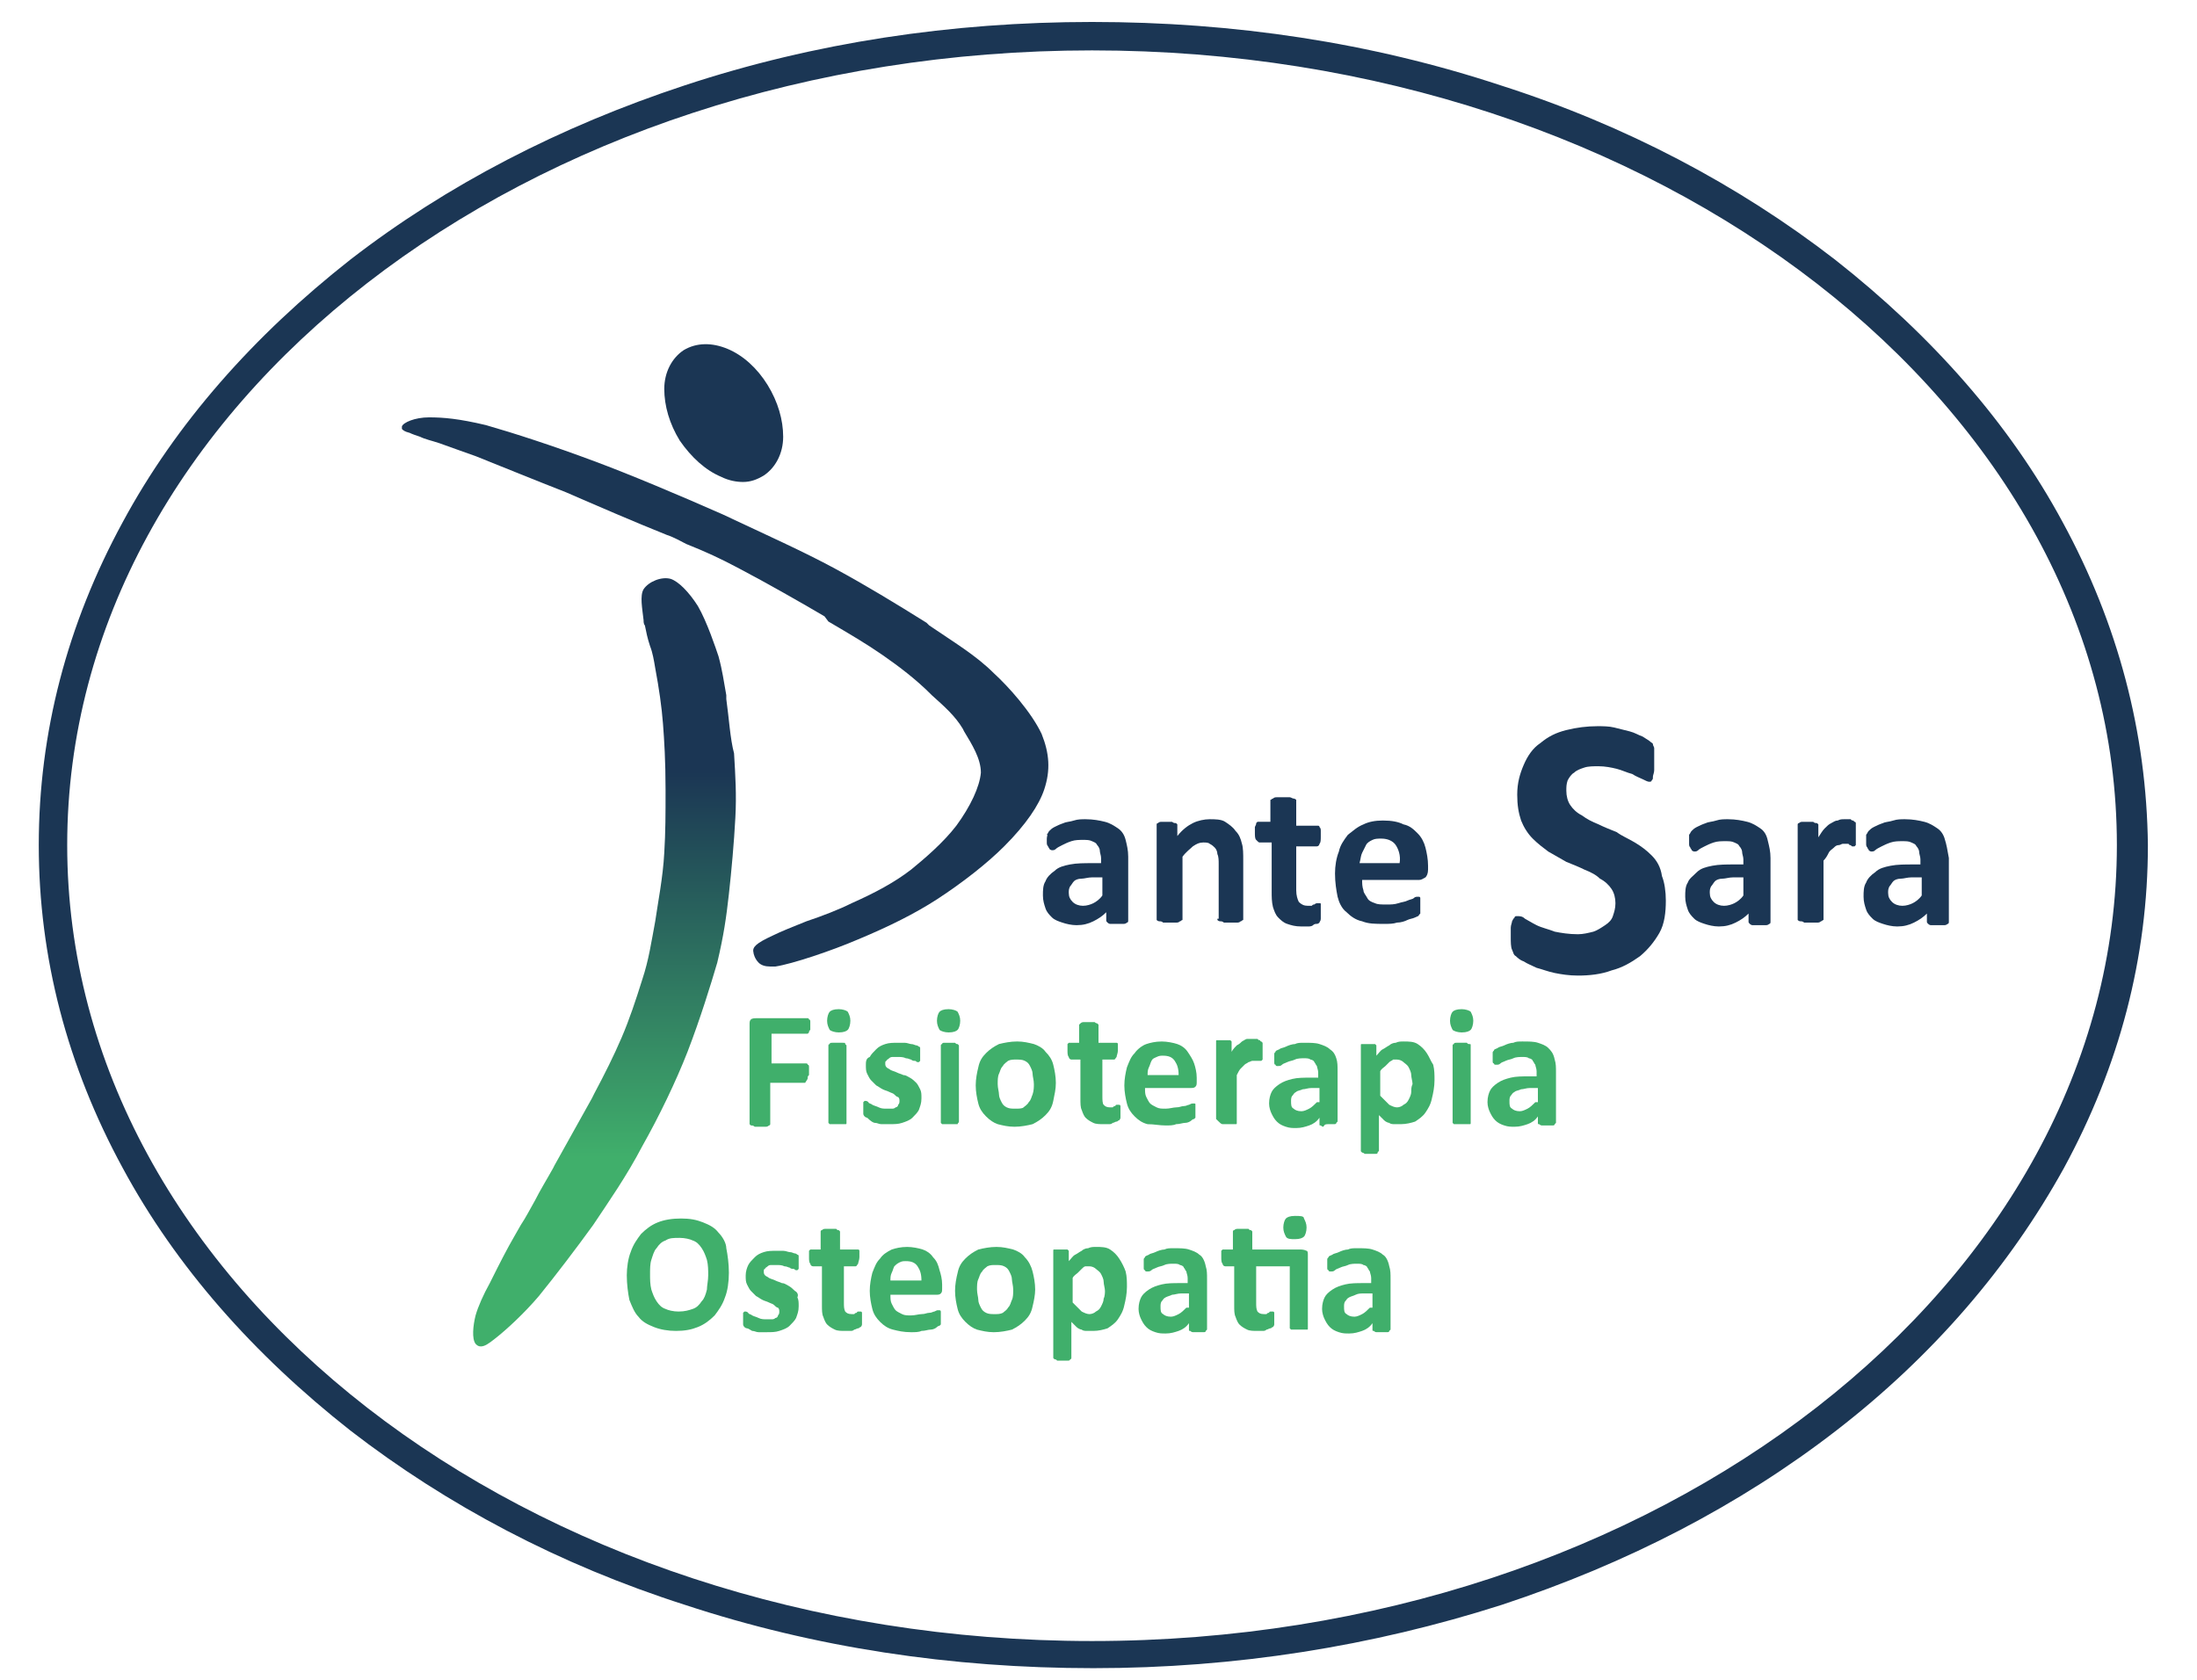 <?xml version="1.0" encoding="utf-8"?>
<!-- Generator: Adobe Illustrator 21.1.0, SVG Export Plug-In . SVG Version: 6.00 Build 0)  -->
<svg version="1.1" id="Livello_1" xmlns="http://www.w3.org/2000/svg" xmlns:xlink="http://www.w3.org/1999/xlink" x="0px" y="0px"
	 viewBox="0 0 170 130" style="enable-background:new 0 0 170 130;" xml:space="preserve">
<style type="text/css">
	.st0{fill:#FFFFFF;}
	.st1{fill:#1B3654;}
	.st2{fill:url(#SVGID_1_);}
	.st3{fill:#40AF6B;}
</style>
<line class="st0" x1="-72" y1="175" x2="-72" y2="-45"/>
<g>
	<path class="st1" d="M159.6,40.4c-4.1-7.6-10.1-14.4-17.6-20.3c-7.5-5.8-16.2-10.4-25.9-13.5c-10-3.3-20.6-4.9-31.6-4.9
		C73.6,1.7,63,3.3,53,6.6c-9.7,3.2-18.4,7.7-25.9,13.5C19.6,26,13.6,32.8,9.5,40.4C5.2,48.3,3,56.7,3,65.4c0,8.7,2.2,17.1,6.5,25
		c4.1,7.6,10.1,14.4,17.6,20.3c7.5,5.8,16.2,10.4,25.9,13.5c10,3.3,20.6,4.9,31.6,4.9s21.6-1.7,31.6-4.9c9.7-3.2,18.4-7.7,25.9-13.5
		c7.5-5.8,13.4-12.7,17.6-20.3c4.3-7.9,6.5-16.3,6.5-25C166.1,56.7,163.9,48.3,159.6,40.4z M84.5,127C40.7,127,5.2,99.4,5.2,65.4
		S40.7,3.9,84.5,3.9s79.3,27.6,79.3,61.5S128.3,127,84.5,127z"/>
	<linearGradient id="SVGID_1_" gradientUnits="userSpaceOnUse" x1="46.596" y1="104.506" x2="46.596" y2="44.822">
		<stop  offset="0.25" style="stop-color:#40AF6B"/>
		<stop  offset="0.75" style="stop-color:#1B3654"/>
	</linearGradient>
	<path class="st2" d="M56.2,54.1l0-0.3c-0.2-1.1-0.3-1.9-0.6-3c-0.2-0.6-0.9-2.7-1.6-3.9c-0.7-1.1-1.5-1.9-2.1-2.1
		c-0.7-0.2-1.7,0.2-2.1,0.8c-0.3,0.5-0.1,1.5,0,2.4c0,0.1,0,0.3,0.1,0.4c0.1,0.5,0.2,1,0.4,1.6c0.2,0.5,0.3,1.1,0.4,1.7
		c0.3,1.6,0.5,3,0.6,4.3c0.1,1.3,0.2,2.9,0.2,5.1l0,0.2c0,1.6,0,3.1-0.1,4.7c-0.1,1.9-0.5,3.9-0.7,5.3c-0.3,1.6-0.5,3-1,4.5
		c-0.5,1.6-1,3.1-1.6,4.5c-0.6,1.4-1.3,2.8-2.1,4.3l-0.2,0.4c-0.9,1.6-2,3.6-2.9,5.2l-0.1,0.2c-0.5,0.9-1,1.7-1.4,2.5
		c-0.4,0.7-0.7,1.3-1.1,1.9l-0.4,0.7c-0.7,1.2-1.3,2.4-1.8,3.4l-0.2,0.4c-0.5,0.9-0.9,1.8-1.1,2.5c-0.2,0.8-0.3,1.8,0,2.2
		c0.1,0.1,0.2,0.2,0.4,0.2c0.3,0,0.6-0.2,1.1-0.6c0.9-0.7,2.3-2,3.4-3.3c1.3-1.6,2.9-3.7,4.2-5.5c1.2-1.8,2.6-3.8,3.8-6.1
		c1.3-2.3,2.6-5,3.5-7.3c1-2.6,1.8-5.2,2.3-6.9c0.5-2.1,0.7-3.5,0.9-5.3c0.2-1.8,0.4-4,0.5-5.9c0.1-1.8,0-3.3-0.1-5
		C56.5,57.2,56.4,55.5,56.2,54.1z"/>
	<path class="st1" d="M64.1,48.1c1.7,1,2.9,1.7,4.2,2.6c1.3,0.9,2.6,1.9,3.7,3l0.1,0.1c1,0.9,1.8,1.6,2.4,2.6l0.1,0.2
		c0.6,1,1.3,2.1,1.3,3.2c-0.1,1.1-0.8,2.6-1.9,4.1c-1,1.3-2.4,2.5-3.5,3.4c-1.3,1-2.8,1.8-4.6,2.6c-1,0.5-2.3,1-3.5,1.4
		c-1,0.4-2,0.8-2.6,1.1h0c-1.3,0.6-1.6,0.9-1.5,1.3c0,0.1,0.1,0.5,0.4,0.8c0.2,0.2,0.5,0.3,0.9,0.3c0.1,0,0.3,0,0.4,0
		c1.3-0.2,4.3-1.2,6.4-2.1c2.4-1,4.4-2,6.1-3.1c2-1.3,3.9-2.8,5.2-4.1c1.7-1.7,2.7-3.2,3.1-4.4c0.5-1.5,0.4-2.8-0.2-4.3
		c-0.8-1.7-2.6-3.7-3.7-4.7c-1.4-1.4-3.1-2.4-5-3.7l-0.2-0.2c-2.4-1.5-4.7-2.9-7.1-4.2c-2.4-1.3-5.3-2.6-8.7-4.2
		c-3.4-1.5-7.2-3.1-9.9-4.1c-3.2-1.2-6.3-2.2-8.4-2.8c-2.1-0.5-3.3-0.6-4.4-0.6c-1.1,0-2,0.4-2.1,0.7c0,0.1,0,0.1,0,0.2
		c0.1,0.1,0.2,0.2,0.6,0.3c0.2,0.1,0.5,0.2,0.8,0.3c0.4,0.2,0.9,0.3,1.5,0.5c0.8,0.3,1.7,0.6,2.8,1c2,0.8,4.7,1.9,7,2.8
		c2.3,1,5.3,2.3,7.8,3.3c0.6,0.2,1.1,0.5,1.5,0.7c1.5,0.6,2.6,1.1,4.1,1.9c2.1,1.1,4.9,2.7,6.6,3.7L64.1,48.1z"/>
	<path class="st1" d="M55.8,36.9c0.6,0.3,1.2,0.4,1.7,0.4c0.6,0,1.1-0.2,1.6-0.5c0.9-0.6,1.5-1.7,1.5-3c0-1.3-0.4-2.7-1.2-4
		c-0.8-1.3-1.9-2.3-3.1-2.8c-1.2-0.5-2.4-0.5-3.4,0.1c-0.9,0.6-1.5,1.7-1.5,3c0,1.3,0.4,2.7,1.2,4C53.5,35.4,54.6,36.4,55.8,36.9z"
		/>
	<g>
		<path class="st3" d="M62.5,83.4c0-0.1,0-0.1,0.1-0.2c0-0.1,0-0.2,0-0.3c0-0.1,0-0.2,0-0.3c0-0.1,0-0.2-0.1-0.2
			c0-0.1-0.1-0.1-0.1-0.1c0,0-0.1,0-0.1,0h-2.6V80h2.7c0,0,0.1,0,0.1,0c0,0,0.1-0.1,0.1-0.1c0-0.1,0-0.1,0.1-0.2c0-0.1,0-0.2,0-0.3
			c0-0.1,0-0.2,0-0.3c0-0.1,0-0.2-0.1-0.2c0-0.1-0.1-0.1-0.1-0.1c0,0-0.1,0-0.1,0h-3.9c-0.1,0-0.3,0-0.4,0.1
			c-0.1,0.1-0.1,0.2-0.1,0.4v7.6c0,0,0,0.1,0,0.1c0,0,0.1,0.1,0.1,0.1c0.1,0,0.2,0,0.3,0.1c0.1,0,0.2,0,0.4,0c0.2,0,0.3,0,0.4,0
			c0.1,0,0.2,0,0.3-0.1c0.1,0,0.1-0.1,0.1-0.1c0,0,0-0.1,0-0.1v-3.1h2.6c0,0,0.1,0,0.1,0C62.5,83.5,62.5,83.5,62.5,83.4z"/>
		<path class="st3" d="M65.2,80.7c-0.1,0-0.2,0-0.4,0c-0.2,0-0.3,0-0.4,0c-0.1,0-0.2,0-0.2,0.1c-0.1,0-0.1,0.1-0.1,0.1
			c0,0,0,0.1,0,0.1v5.8c0,0,0,0.1,0,0.1s0.1,0.1,0.1,0.1c0.1,0,0.1,0,0.2,0c0.1,0,0.2,0,0.4,0c0.2,0,0.3,0,0.4,0c0.1,0,0.2,0,0.2,0
			c0.1,0,0.1,0,0.1-0.1c0,0,0-0.1,0-0.1V81c0,0,0-0.1,0-0.1c0,0-0.1-0.1-0.1-0.1C65.4,80.7,65.4,80.7,65.2,80.7z"/>
		<path class="st3" d="M67.7,86.9c0.2,0,0.3,0.1,0.5,0.1c0.2,0,0.4,0,0.6,0c0.4,0,0.7,0,1-0.1c0.3-0.1,0.6-0.2,0.8-0.4
			c0.2-0.2,0.4-0.4,0.5-0.6c0.1-0.3,0.2-0.5,0.2-0.9c0-0.3,0-0.5-0.1-0.7c-0.1-0.2-0.2-0.4-0.3-0.5c-0.1-0.1-0.3-0.3-0.5-0.4
			c-0.2-0.1-0.3-0.2-0.5-0.2c-0.2-0.1-0.3-0.1-0.5-0.2c-0.2-0.1-0.3-0.1-0.5-0.2c-0.1-0.1-0.2-0.1-0.3-0.2c-0.1-0.1-0.1-0.2-0.1-0.3
			c0-0.1,0-0.2,0.1-0.2c0-0.1,0.1-0.1,0.2-0.2c0.1-0.1,0.2-0.1,0.3-0.1c0.1,0,0.2,0,0.4,0c0.2,0,0.4,0,0.6,0.1
			c0.2,0,0.3,0.1,0.4,0.1c0.1,0.1,0.2,0.1,0.3,0.1c0.1,0,0.1,0.1,0.2,0.1c0,0,0.1,0,0.1,0c0,0,0,0,0.1-0.1c0,0,0-0.1,0-0.2
			c0-0.1,0-0.2,0-0.3c0-0.1,0-0.2,0-0.2c0-0.1,0-0.1,0-0.2c0,0,0-0.1,0-0.1c0,0,0-0.1-0.1-0.1c0,0-0.1-0.1-0.2-0.1
			c-0.1,0-0.2-0.1-0.4-0.1c-0.1,0-0.3-0.1-0.5-0.1c-0.2,0-0.3,0-0.5,0c-0.4,0-0.7,0-1,0.1c-0.3,0.1-0.5,0.2-0.7,0.4
			c-0.2,0.2-0.4,0.4-0.5,0.6C67,81.9,67,82.2,67,82.4c0,0.3,0,0.5,0.1,0.7c0.1,0.2,0.2,0.4,0.3,0.5c0.1,0.1,0.3,0.3,0.4,0.4
			c0.2,0.1,0.3,0.2,0.5,0.3c0.2,0.1,0.3,0.1,0.5,0.2c0.2,0.1,0.3,0.1,0.4,0.2c0.1,0.1,0.2,0.2,0.3,0.2c0.1,0.1,0.1,0.2,0.1,0.3
			c0,0.1,0,0.2-0.1,0.3c0,0.1-0.1,0.2-0.2,0.2c-0.1,0.1-0.2,0.1-0.3,0.1c-0.1,0-0.2,0-0.4,0c-0.2,0-0.4,0-0.6-0.1
			c-0.2-0.1-0.3-0.1-0.5-0.2c-0.1-0.1-0.3-0.1-0.3-0.2c-0.1-0.1-0.2-0.1-0.2-0.1c0,0-0.1,0-0.1,0c0,0,0,0-0.1,0.1c0,0,0,0.1,0,0.2
			c0,0.1,0,0.2,0,0.3c0,0.2,0,0.3,0,0.4c0,0.1,0.1,0.2,0.1,0.2c0,0,0.1,0.1,0.2,0.1C67.4,86.8,67.6,86.9,67.7,86.9z"/>
		<path class="st3" d="M74.2,86.8c0,0,0-0.1,0-0.1V81c0,0,0-0.1,0-0.1c0,0-0.1-0.1-0.1-0.1c-0.1,0-0.1,0-0.2-0.1c-0.1,0-0.2,0-0.4,0
			c-0.2,0-0.3,0-0.4,0c-0.1,0-0.2,0-0.2,0.1c-0.1,0-0.1,0.1-0.1,0.1c0,0,0,0.1,0,0.1v5.8c0,0,0,0.1,0,0.1s0.1,0.1,0.1,0.1
			c0.1,0,0.1,0,0.2,0c0.1,0,0.2,0,0.4,0c0.2,0,0.3,0,0.4,0c0.1,0,0.2,0,0.2,0C74.1,86.9,74.2,86.9,74.2,86.8z"/>
		<path class="st3" d="M81.7,83.8c0-0.5-0.1-1-0.2-1.4c-0.1-0.4-0.3-0.7-0.6-1c-0.2-0.3-0.6-0.5-0.9-0.6c-0.4-0.1-0.8-0.2-1.3-0.2
			c-0.5,0-1,0.1-1.4,0.2c-0.4,0.2-0.7,0.4-1,0.7c-0.3,0.3-0.5,0.6-0.6,1.1c-0.1,0.4-0.2,0.9-0.2,1.4c0,0.5,0.1,1,0.2,1.4
			c0.1,0.4,0.3,0.7,0.6,1c0.3,0.3,0.6,0.5,0.9,0.6c0.4,0.1,0.8,0.2,1.3,0.2c0.5,0,1-0.1,1.4-0.2c0.4-0.2,0.7-0.4,1-0.7
			c0.3-0.3,0.5-0.6,0.6-1.1S81.7,84.3,81.7,83.8z M79.9,84.7c-0.1,0.2-0.1,0.4-0.3,0.6c-0.1,0.2-0.3,0.3-0.4,0.4s-0.4,0.1-0.6,0.1
			c-0.3,0-0.5,0-0.7-0.1c-0.2-0.1-0.3-0.2-0.4-0.4c-0.1-0.2-0.2-0.4-0.2-0.6c0-0.2-0.1-0.5-0.1-0.8c0-0.3,0-0.6,0.1-0.8
			c0.1-0.2,0.1-0.4,0.3-0.6c0.1-0.2,0.3-0.3,0.4-0.4c0.2-0.1,0.4-0.1,0.6-0.1c0.3,0,0.5,0,0.7,0.1c0.2,0.1,0.3,0.2,0.4,0.4
			c0.1,0.2,0.2,0.4,0.2,0.6c0,0.2,0.1,0.5,0.1,0.8C80,84.1,80,84.4,79.9,84.7z"/>
		<path class="st3" d="M86.2,82c0.1,0,0.1-0.1,0.2-0.2c0-0.1,0.1-0.3,0.1-0.5c0-0.1,0-0.2,0-0.3c0-0.1,0-0.2,0-0.2
			c0,0,0-0.1-0.1-0.1c0,0-0.1,0-0.1,0h-1.3v-1.3c0,0,0-0.1,0-0.1c0,0-0.1-0.1-0.1-0.1s-0.1,0-0.2-0.1c-0.1,0-0.2,0-0.4,0
			c-0.2,0-0.3,0-0.4,0c-0.1,0-0.2,0-0.3,0.1s-0.1,0.1-0.1,0.1c0,0,0,0.1,0,0.1v1.3h-0.7c0,0-0.1,0-0.1,0c0,0-0.1,0.1-0.1,0.1
			c0,0,0,0.1,0,0.2c0,0.1,0,0.2,0,0.3c0,0.2,0,0.4,0.1,0.5c0,0.1,0.1,0.2,0.2,0.2h0.7v3c0,0.4,0,0.7,0.1,0.9
			c0.1,0.3,0.2,0.5,0.3,0.6c0.2,0.2,0.4,0.3,0.6,0.4c0.2,0.1,0.5,0.1,0.8,0.1c0.1,0,0.2,0,0.4,0c0.1,0,0.2,0,0.3-0.1
			c0.1,0,0.2-0.1,0.3-0.1c0.1,0,0.1-0.1,0.2-0.1c0,0,0.1-0.1,0.1-0.2c0-0.1,0-0.2,0-0.4c0-0.1,0-0.2,0-0.3c0-0.1,0-0.1,0-0.2
			c0,0,0-0.1-0.1-0.1c0,0,0,0-0.1,0c0,0-0.1,0-0.1,0c0,0-0.1,0-0.1,0.1c-0.1,0-0.1,0-0.2,0.1c-0.1,0-0.1,0-0.2,0
			c-0.3,0-0.4-0.1-0.5-0.2s-0.1-0.4-0.1-0.7V82H86.2z"/>
		<path class="st3" d="M90.2,87.1c0.3,0,0.6,0,0.8-0.1c0.3,0,0.5-0.1,0.7-0.1c0.2,0,0.4-0.1,0.5-0.2c0.1-0.1,0.2-0.1,0.2-0.1
			s0.1-0.1,0.1-0.1c0,0,0-0.1,0-0.1c0,0,0-0.1,0-0.2c0-0.1,0-0.1,0-0.2c0-0.1,0-0.2,0-0.3c0-0.1,0-0.1,0-0.2s0-0.1-0.1-0.1
			c0,0-0.1,0-0.1,0c-0.1,0-0.1,0-0.3,0.1c-0.1,0-0.2,0.1-0.4,0.1c-0.2,0-0.3,0.1-0.6,0.1c-0.2,0-0.5,0.1-0.8,0.1
			c-0.3,0-0.5,0-0.7-0.1c-0.2-0.1-0.4-0.2-0.5-0.3c-0.1-0.1-0.2-0.3-0.3-0.5c-0.1-0.2-0.1-0.4-0.1-0.7h3.5c0.2,0,0.3,0,0.4-0.1
			s0.1-0.2,0.1-0.4v-0.3c0-0.4-0.1-0.8-0.2-1.1c-0.1-0.3-0.3-0.6-0.5-0.9s-0.5-0.5-0.8-0.6s-0.8-0.2-1.2-0.2c-0.5,0-0.9,0.1-1.2,0.2
			s-0.7,0.4-0.9,0.7c-0.3,0.3-0.4,0.6-0.6,1.1c-0.1,0.4-0.2,0.9-0.2,1.4c0,0.5,0.1,1,0.2,1.4s0.3,0.7,0.6,1c0.3,0.3,0.6,0.5,1,0.6
			C89.3,87,89.7,87.1,90.2,87.1z M88.9,82.6c0.1-0.2,0.1-0.3,0.2-0.5s0.2-0.2,0.4-0.3s0.3-0.1,0.5-0.1c0.4,0,0.7,0.1,0.9,0.4
			c0.2,0.3,0.3,0.6,0.3,1.1h-2.4C88.8,83,88.8,82.8,88.9,82.6z"/>
		<path class="st3" d="M94.6,87c0.1,0,0.2,0,0.4,0c0.2,0,0.3,0,0.4,0c0.1,0,0.2,0,0.2,0c0.1,0,0.1,0,0.1-0.1c0,0,0-0.1,0-0.1v-3.6
			c0.1-0.2,0.2-0.4,0.3-0.5c0.1-0.1,0.2-0.2,0.3-0.3c0.1-0.1,0.2-0.1,0.3-0.2c0.1,0,0.2-0.1,0.3-0.1c0.1,0,0.1,0,0.2,0
			c0.1,0,0.1,0,0.2,0c0.1,0,0.1,0,0.1,0c0,0,0.1,0,0.1,0c0,0,0.1,0,0.1,0c0,0,0.1-0.1,0.1-0.1c0-0.1,0-0.1,0-0.2c0-0.1,0-0.2,0-0.4
			c0-0.2,0-0.3,0-0.4s0-0.2,0-0.2c0,0,0-0.1,0-0.1s0,0-0.1-0.1c0,0-0.1,0-0.1-0.1c-0.1,0-0.1,0-0.2-0.1c-0.1,0-0.1,0-0.2,0
			s-0.1,0-0.2,0c-0.1,0-0.2,0-0.4,0c-0.1,0-0.2,0.1-0.4,0.2c-0.1,0.1-0.2,0.2-0.4,0.3c-0.1,0.1-0.3,0.3-0.4,0.5v-0.7
			c0,0,0-0.1,0-0.1s-0.1-0.1-0.1-0.1c0,0-0.1,0-0.2,0c-0.1,0-0.2,0-0.3,0c-0.1,0-0.2,0-0.3,0c-0.1,0-0.2,0-0.2,0
			c-0.1,0-0.1,0-0.1,0.1s0,0.1,0,0.1v5.8c0,0,0,0.1,0,0.1s0.1,0.1,0.1,0.1C94.4,86.9,94.5,87,94.6,87z"/>
		<path class="st3" d="M102.8,87c0.2,0,0.3,0,0.4,0c0.1,0,0.2,0,0.2-0.1c0,0,0.1-0.1,0.1-0.1v-3.9c0-0.4,0-0.7-0.1-1
			c-0.1-0.3-0.2-0.5-0.5-0.7c-0.2-0.2-0.5-0.3-0.8-0.4c-0.3-0.1-0.7-0.1-1.2-0.1c-0.3,0-0.5,0-0.7,0.1c-0.2,0-0.5,0.1-0.7,0.2
			c-0.2,0.1-0.4,0.1-0.5,0.2c-0.2,0.1-0.3,0.1-0.3,0.2c-0.1,0.1-0.1,0.1-0.1,0.2c0,0.1,0,0.2,0,0.3c0,0.1,0,0.2,0,0.3
			c0,0.1,0,0.2,0.1,0.2c0,0.1,0.1,0.1,0.1,0.1c0,0,0.1,0,0.1,0c0.1,0,0.2,0,0.3-0.1c0.1-0.1,0.2-0.1,0.4-0.2
			c0.2-0.1,0.4-0.1,0.6-0.2c0.2-0.1,0.5-0.1,0.7-0.1c0.2,0,0.4,0,0.5,0.1c0.1,0,0.3,0.1,0.3,0.2c0.1,0.1,0.1,0.2,0.2,0.3
			c0,0.1,0.1,0.3,0.1,0.5v0.4h-0.6c-0.5,0-1,0-1.4,0.1c-0.4,0.1-0.7,0.2-1,0.4c-0.3,0.2-0.5,0.4-0.6,0.6c-0.1,0.2-0.2,0.5-0.2,0.9
			c0,0.3,0.1,0.6,0.2,0.8c0.1,0.2,0.2,0.4,0.4,0.6c0.2,0.2,0.4,0.3,0.7,0.4c0.3,0.1,0.5,0.1,0.8,0.1c0.4,0,0.7-0.1,1-0.2
			c0.3-0.1,0.6-0.3,0.8-0.6v0.5c0,0.1,0,0.1,0.1,0.1c0,0,0.1,0.1,0.2,0.1C102.5,87,102.6,87,102.8,87z M101.9,85.3
			c-0.2,0.2-0.4,0.4-0.6,0.5c-0.2,0.1-0.4,0.2-0.6,0.2c-0.3,0-0.5-0.1-0.6-0.2c-0.2-0.1-0.2-0.3-0.2-0.6c0-0.1,0-0.3,0.1-0.4
			c0.1-0.1,0.1-0.2,0.3-0.3c0.1-0.1,0.3-0.1,0.5-0.2c0.2,0,0.4-0.1,0.7-0.1h0.6V85.3z"/>
		<path class="st3" d="M110.4,81.5c-0.2-0.3-0.4-0.5-0.7-0.7c-0.3-0.2-0.7-0.2-1.1-0.2c-0.2,0-0.4,0-0.6,0.1c-0.2,0-0.4,0.1-0.5,0.2
			c-0.2,0.1-0.3,0.2-0.5,0.3c-0.2,0.1-0.3,0.3-0.5,0.5v-0.7c0,0,0-0.1,0-0.1c0,0-0.1-0.1-0.1-0.1c-0.1,0-0.1,0-0.2,0
			c-0.1,0-0.2,0-0.3,0c-0.1,0-0.2,0-0.3,0c-0.1,0-0.2,0-0.2,0c-0.1,0-0.1,0-0.1,0.1s0,0.1,0,0.1V89c0,0,0,0.1,0,0.1s0.1,0.1,0.1,0.1
			s0.1,0,0.2,0.1c0.1,0,0.2,0,0.4,0c0.2,0,0.3,0,0.4,0c0.1,0,0.2,0,0.2-0.1s0.1-0.1,0.1-0.1c0,0,0-0.1,0-0.1v-2.7
			c0.1,0.1,0.3,0.3,0.4,0.4c0.1,0.1,0.3,0.2,0.4,0.2c0.1,0.1,0.3,0.1,0.4,0.1c0.1,0,0.3,0,0.5,0c0.4,0,0.8-0.1,1.1-0.2
			c0.3-0.2,0.6-0.4,0.8-0.7c0.2-0.3,0.4-0.6,0.5-1.1c0.1-0.4,0.2-0.9,0.2-1.4c0-0.4,0-0.8-0.1-1.2C110.7,82.1,110.6,81.8,110.4,81.5
			z M109.2,84.5c0,0.2-0.1,0.4-0.2,0.6c-0.1,0.2-0.2,0.3-0.4,0.4c-0.1,0.1-0.3,0.2-0.5,0.2c-0.2,0-0.4-0.1-0.6-0.2
			c-0.2-0.2-0.4-0.4-0.7-0.7v-1.9c0.1-0.2,0.3-0.3,0.4-0.4c0.1-0.1,0.2-0.2,0.3-0.3c0.1-0.1,0.2-0.1,0.3-0.2c0.1,0,0.2,0,0.3,0
			c0.2,0,0.4,0.1,0.5,0.2c0.1,0.1,0.3,0.2,0.4,0.4c0.1,0.2,0.2,0.4,0.2,0.6c0,0.2,0.1,0.5,0.1,0.7C109.2,84.1,109.2,84.3,109.2,84.5
			z"/>
		<path class="st3" d="M113.7,80.8c-0.1,0-0.1,0-0.2-0.1c-0.1,0-0.2,0-0.4,0c-0.2,0-0.3,0-0.4,0c-0.1,0-0.2,0-0.2,0.1
			c-0.1,0-0.1,0.1-0.1,0.1c0,0,0,0.1,0,0.1v5.8c0,0,0,0.1,0,0.1c0,0,0.1,0.1,0.1,0.1c0.1,0,0.1,0,0.2,0c0.1,0,0.2,0,0.4,0
			c0.2,0,0.3,0,0.4,0c0.1,0,0.2,0,0.2,0c0.1,0,0.1,0,0.1-0.1c0,0,0-0.1,0-0.1V81c0,0,0-0.1,0-0.1C113.8,80.8,113.8,80.8,113.7,80.8z
			"/>
		<path class="st3" d="M119.8,81.1c-0.2-0.2-0.5-0.3-0.8-0.4c-0.3-0.1-0.7-0.1-1.2-0.1c-0.3,0-0.5,0-0.7,0.1c-0.2,0-0.5,0.1-0.7,0.2
			c-0.2,0.1-0.4,0.1-0.5,0.2c-0.2,0.1-0.3,0.1-0.3,0.2c-0.1,0.1-0.1,0.1-0.1,0.2c0,0.1,0,0.2,0,0.3c0,0.1,0,0.2,0,0.3
			c0,0.1,0,0.2,0.1,0.2c0,0.1,0.1,0.1,0.1,0.1c0,0,0.1,0,0.1,0c0.1,0,0.2,0,0.3-0.1c0.1-0.1,0.2-0.1,0.4-0.2
			c0.2-0.1,0.4-0.1,0.6-0.2c0.2-0.1,0.5-0.1,0.7-0.1c0.2,0,0.4,0,0.5,0.1c0.1,0,0.3,0.1,0.3,0.2c0.1,0.1,0.1,0.2,0.2,0.3
			c0,0.1,0.1,0.3,0.1,0.5v0.4h-0.6c-0.5,0-1,0-1.4,0.1c-0.4,0.1-0.7,0.2-1,0.4c-0.3,0.2-0.5,0.4-0.6,0.6c-0.1,0.2-0.2,0.5-0.2,0.9
			c0,0.3,0.1,0.6,0.2,0.8c0.1,0.2,0.2,0.4,0.4,0.6c0.2,0.2,0.4,0.3,0.7,0.4c0.3,0.1,0.5,0.1,0.8,0.1c0.4,0,0.7-0.1,1-0.2
			c0.3-0.1,0.6-0.3,0.8-0.6v0.5c0,0.1,0,0.1,0.1,0.1c0,0,0.1,0.1,0.2,0.1c0.1,0,0.2,0,0.4,0c0.2,0,0.3,0,0.4,0c0.1,0,0.2,0,0.2-0.1
			c0,0,0.1-0.1,0.1-0.1v-3.9c0-0.4,0-0.7-0.1-1C120.2,81.5,120,81.3,119.8,81.1z M118.8,85.3c-0.2,0.2-0.4,0.4-0.6,0.5
			c-0.2,0.1-0.4,0.2-0.6,0.2c-0.3,0-0.5-0.1-0.6-0.2c-0.2-0.1-0.2-0.3-0.2-0.6c0-0.1,0-0.3,0.1-0.4c0.1-0.1,0.1-0.2,0.3-0.3
			c0.1-0.1,0.3-0.1,0.5-0.2c0.2,0,0.4-0.1,0.7-0.1h0.6V85.3z"/>
		<path class="st3" d="M65.6,78.3c-0.1-0.1-0.4-0.2-0.7-0.2c-0.4,0-0.6,0.1-0.7,0.2c-0.1,0.1-0.2,0.4-0.2,0.7c0,0.3,0.1,0.5,0.2,0.7
			c0.1,0.1,0.4,0.2,0.7,0.2c0.4,0,0.6-0.1,0.7-0.2c0.1-0.1,0.2-0.4,0.2-0.7C65.8,78.7,65.7,78.5,65.6,78.3z"/>
		<path class="st3" d="M72.7,78.3c-0.1,0.1-0.2,0.4-0.2,0.7c0,0.3,0.1,0.5,0.2,0.7c0.1,0.1,0.4,0.2,0.7,0.2c0.4,0,0.6-0.1,0.7-0.2
			c0.1-0.1,0.2-0.4,0.2-0.7c0-0.3-0.1-0.5-0.2-0.7c-0.1-0.1-0.4-0.2-0.7-0.2C73,78.1,72.8,78.2,72.7,78.3z"/>
		<path class="st3" d="M113.1,78.1c-0.4,0-0.6,0.1-0.7,0.2s-0.2,0.4-0.2,0.7c0,0.3,0.1,0.5,0.2,0.7c0.1,0.1,0.4,0.2,0.7,0.2
			c0.4,0,0.6-0.1,0.7-0.2c0.1-0.1,0.2-0.4,0.2-0.7c0-0.3-0.1-0.5-0.2-0.7C113.7,78.2,113.4,78.1,113.1,78.1z"/>
	</g>
	<g>
		<path class="st3" d="M55.6,95.4c-0.3-0.4-0.7-0.6-1.2-0.8c-0.5-0.2-1-0.3-1.7-0.3c-0.7,0-1.3,0.1-1.8,0.3
			c-0.5,0.2-0.9,0.5-1.3,0.9c-0.3,0.4-0.6,0.8-0.8,1.4c-0.2,0.5-0.3,1.2-0.3,1.8c0,0.7,0.1,1.4,0.2,1.9c0.2,0.5,0.4,1,0.7,1.3
			c0.3,0.4,0.7,0.6,1.2,0.8c0.5,0.2,1.1,0.3,1.7,0.3c0.7,0,1.2-0.1,1.7-0.3c0.5-0.2,0.9-0.5,1.3-0.9c0.3-0.4,0.6-0.8,0.8-1.4
			c0.2-0.5,0.3-1.2,0.3-1.9c0-0.7-0.1-1.4-0.2-1.9C56.2,96.2,55.9,95.7,55.6,95.4z M54.7,99.8c-0.1,0.4-0.2,0.7-0.4,0.9
			c-0.2,0.3-0.4,0.5-0.7,0.6s-0.6,0.2-1.1,0.2c-0.4,0-0.8-0.1-1-0.2c-0.3-0.1-0.5-0.3-0.7-0.6c-0.2-0.3-0.3-0.6-0.4-0.9
			c-0.1-0.4-0.1-0.8-0.1-1.2c0-0.4,0-0.8,0.1-1.1s0.2-0.7,0.4-0.9c0.2-0.3,0.4-0.5,0.7-0.6c0.3-0.2,0.6-0.2,1.1-0.2
			c0.4,0,0.8,0.1,1,0.2c0.3,0.1,0.5,0.3,0.7,0.6c0.2,0.3,0.3,0.6,0.4,0.9c0.1,0.4,0.1,0.8,0.1,1.2C54.8,99.1,54.7,99.5,54.7,99.8z"
			/>
		<path class="st3" d="M61.5,99.9c-0.1-0.1-0.3-0.3-0.5-0.4c-0.2-0.1-0.3-0.2-0.5-0.2c-0.2-0.1-0.3-0.1-0.5-0.2
			c-0.2-0.1-0.3-0.1-0.5-0.2c-0.1-0.1-0.2-0.1-0.3-0.2c-0.1-0.1-0.1-0.2-0.1-0.3c0-0.1,0-0.2,0.1-0.2c0-0.1,0.1-0.1,0.2-0.2
			c0.1-0.1,0.2-0.1,0.3-0.1c0.1,0,0.2,0,0.4,0c0.2,0,0.4,0,0.6,0.1c0.2,0,0.3,0.1,0.4,0.1c0.1,0.1,0.2,0.1,0.3,0.1
			c0.1,0,0.1,0.1,0.2,0.1c0,0,0.1,0,0.1,0c0,0,0,0,0.1-0.1c0,0,0-0.1,0-0.2c0-0.1,0-0.2,0-0.3c0-0.1,0-0.2,0-0.2c0-0.1,0-0.1,0-0.2
			c0,0,0-0.1,0-0.1c0,0,0-0.1-0.1-0.1c0,0-0.1-0.1-0.2-0.1c-0.1,0-0.2-0.1-0.4-0.1c-0.1,0-0.3-0.1-0.5-0.1c-0.2,0-0.3,0-0.5,0
			c-0.4,0-0.7,0-1,0.1c-0.3,0.1-0.5,0.2-0.7,0.4c-0.2,0.2-0.4,0.4-0.5,0.6c-0.1,0.2-0.2,0.5-0.2,0.8c0,0.3,0,0.5,0.1,0.7
			c0.1,0.2,0.2,0.4,0.3,0.5c0.1,0.1,0.3,0.3,0.4,0.4c0.2,0.1,0.3,0.2,0.5,0.3c0.2,0.1,0.3,0.1,0.5,0.2c0.2,0.1,0.3,0.1,0.4,0.2
			c0.1,0.1,0.2,0.2,0.3,0.2c0.1,0.1,0.1,0.2,0.1,0.3c0,0.1,0,0.2-0.1,0.3c0,0.1-0.1,0.2-0.2,0.2c-0.1,0.1-0.2,0.1-0.3,0.1
			c-0.1,0-0.2,0-0.4,0c-0.2,0-0.4,0-0.6-0.1c-0.2-0.1-0.3-0.1-0.5-0.2c-0.1-0.1-0.3-0.1-0.3-0.2c-0.1-0.1-0.2-0.1-0.2-0.1
			c0,0-0.1,0-0.1,0c0,0,0,0-0.1,0.1c0,0,0,0.1,0,0.2c0,0.1,0,0.2,0,0.3c0,0.2,0,0.3,0,0.4c0,0.1,0.1,0.2,0.1,0.2
			c0,0,0.1,0.1,0.2,0.1s0.2,0.1,0.4,0.2c0.2,0,0.3,0.1,0.5,0.1c0.2,0,0.4,0,0.6,0c0.4,0,0.7,0,1-0.1c0.3-0.1,0.6-0.2,0.8-0.4
			c0.2-0.2,0.4-0.4,0.5-0.6c0.1-0.3,0.2-0.5,0.2-0.9c0-0.3,0-0.5-0.1-0.7C61.8,100.2,61.7,100,61.5,99.9z"/>
		<path class="st3" d="M66.2,98c0.1,0,0.1-0.1,0.2-0.2c0-0.1,0.1-0.3,0.1-0.5c0-0.1,0-0.2,0-0.3c0-0.1,0-0.2,0-0.2
			c0,0,0-0.1-0.1-0.1s-0.1,0-0.1,0H65v-1.3c0,0,0-0.1,0-0.1c0,0-0.1-0.1-0.1-0.1c-0.1,0-0.1,0-0.2-0.1c-0.1,0-0.2,0-0.4,0
			c-0.2,0-0.3,0-0.4,0c-0.1,0-0.2,0-0.3,0.1c-0.1,0-0.1,0.1-0.1,0.1c0,0,0,0.1,0,0.1v1.3h-0.7c0,0-0.1,0-0.1,0s-0.1,0.1-0.1,0.1
			c0,0,0,0.1,0,0.2c0,0.1,0,0.2,0,0.3c0,0.2,0,0.4,0.1,0.5c0,0.1,0.1,0.2,0.2,0.2h0.7v3c0,0.4,0,0.7,0.1,0.9
			c0.1,0.3,0.2,0.5,0.3,0.6c0.2,0.2,0.4,0.3,0.6,0.4c0.2,0.1,0.5,0.1,0.8,0.1c0.1,0,0.2,0,0.4,0c0.1,0,0.2,0,0.3-0.1
			c0.1,0,0.2-0.1,0.3-0.1c0.1,0,0.1-0.1,0.2-0.1c0,0,0.1-0.1,0.1-0.2c0-0.1,0-0.2,0-0.4c0-0.1,0-0.2,0-0.3c0-0.1,0-0.1,0-0.2
			c0,0,0-0.1-0.1-0.1c0,0,0,0-0.1,0c0,0-0.1,0-0.1,0c0,0-0.1,0-0.1,0.1c-0.1,0-0.1,0-0.2,0.1c-0.1,0-0.1,0-0.2,0
			c-0.3,0-0.4-0.1-0.5-0.2c-0.1-0.2-0.1-0.4-0.1-0.7V98H66.2z"/>
		<path class="st3" d="M72.2,97.3c-0.2-0.3-0.5-0.5-0.8-0.6c-0.3-0.1-0.8-0.2-1.2-0.2c-0.5,0-0.9,0.1-1.2,0.2
			c-0.4,0.2-0.7,0.4-0.9,0.7c-0.3,0.3-0.4,0.6-0.6,1.1c-0.1,0.4-0.2,0.9-0.2,1.4c0,0.5,0.1,1,0.2,1.4c0.1,0.4,0.3,0.7,0.6,1
			s0.6,0.5,1,0.6c0.4,0.1,0.8,0.2,1.4,0.2c0.3,0,0.6,0,0.8-0.1c0.3,0,0.5-0.1,0.7-0.1c0.2,0,0.4-0.1,0.5-0.2
			c0.1-0.1,0.2-0.1,0.2-0.1c0,0,0.1-0.1,0.1-0.1c0,0,0-0.1,0-0.1c0,0,0-0.1,0-0.2c0-0.1,0-0.1,0-0.2c0-0.1,0-0.2,0-0.3
			c0-0.1,0-0.1,0-0.2c0,0,0-0.1-0.1-0.1c0,0-0.1,0-0.1,0c-0.1,0-0.1,0-0.3,0.1c-0.1,0-0.2,0.1-0.4,0.1c-0.2,0-0.3,0.1-0.6,0.1
			c-0.2,0-0.5,0.1-0.8,0.1c-0.3,0-0.5,0-0.7-0.1c-0.2-0.1-0.4-0.2-0.5-0.3c-0.1-0.1-0.2-0.3-0.3-0.5c-0.1-0.2-0.1-0.4-0.1-0.7h3.5
			c0.2,0,0.3,0,0.4-0.1c0.1-0.1,0.1-0.2,0.1-0.4v-0.3c0-0.4-0.1-0.8-0.2-1.1C72.6,97.9,72.5,97.6,72.2,97.3z M68.9,99.1
			c0-0.2,0-0.4,0.1-0.6c0.1-0.2,0.1-0.3,0.2-0.5c0.1-0.1,0.2-0.2,0.4-0.3c0.2-0.1,0.3-0.1,0.5-0.1c0.4,0,0.7,0.1,0.9,0.4
			c0.2,0.3,0.3,0.6,0.3,1.1H68.9z"/>
		<path class="st3" d="M79.3,97.3c-0.2-0.3-0.6-0.5-0.9-0.6c-0.4-0.1-0.8-0.2-1.3-0.2c-0.5,0-1,0.1-1.4,0.2c-0.4,0.2-0.7,0.4-1,0.7
			c-0.3,0.3-0.5,0.6-0.6,1.1c-0.1,0.4-0.2,0.9-0.2,1.4c0,0.5,0.1,1,0.2,1.4c0.1,0.4,0.3,0.7,0.6,1c0.3,0.3,0.6,0.5,0.9,0.6
			c0.4,0.1,0.8,0.2,1.3,0.2c0.5,0,1-0.1,1.4-0.2c0.4-0.2,0.7-0.4,1-0.7c0.3-0.3,0.5-0.6,0.6-1.1c0.1-0.4,0.2-0.9,0.2-1.3
			c0-0.5-0.1-1-0.2-1.4C79.8,98,79.6,97.6,79.3,97.3z M78.3,100.6c-0.1,0.2-0.1,0.4-0.3,0.6c-0.1,0.2-0.3,0.3-0.4,0.4
			c-0.2,0.1-0.4,0.1-0.6,0.1c-0.3,0-0.5,0-0.7-0.1c-0.2-0.1-0.3-0.2-0.4-0.4c-0.1-0.2-0.2-0.4-0.2-0.6c0-0.2-0.1-0.5-0.1-0.8
			c0-0.3,0-0.6,0.1-0.8c0.1-0.2,0.1-0.4,0.3-0.6c0.1-0.2,0.3-0.3,0.4-0.4c0.2-0.1,0.4-0.1,0.6-0.1c0.3,0,0.5,0,0.7,0.1
			c0.2,0.1,0.3,0.2,0.4,0.4c0.1,0.2,0.2,0.4,0.2,0.6c0,0.2,0.1,0.5,0.1,0.8C78.4,100.1,78.4,100.4,78.3,100.6z"/>
		<path class="st3" d="M86.6,97.4c-0.2-0.3-0.4-0.5-0.7-0.7c-0.3-0.2-0.7-0.2-1.1-0.2c-0.2,0-0.4,0-0.6,0.1c-0.2,0-0.4,0.1-0.5,0.2
			c-0.2,0.1-0.3,0.2-0.5,0.3c-0.2,0.1-0.3,0.3-0.5,0.5v-0.7c0,0,0-0.1,0-0.1c0,0-0.1-0.1-0.1-0.1c-0.1,0-0.1,0-0.2,0
			c-0.1,0-0.2,0-0.3,0c-0.1,0-0.2,0-0.3,0c-0.1,0-0.2,0-0.2,0c-0.1,0-0.1,0-0.1,0.1c0,0,0,0.1,0,0.1v8.1c0,0,0,0.1,0,0.1
			c0,0,0.1,0.1,0.1,0.1c0.1,0,0.1,0,0.2,0.1c0.1,0,0.2,0,0.4,0c0.2,0,0.3,0,0.4,0c0.1,0,0.2,0,0.2-0.1c0.1,0,0.1-0.1,0.1-0.1
			c0,0,0-0.1,0-0.1v-2.7c0.1,0.1,0.3,0.3,0.4,0.4c0.1,0.1,0.3,0.2,0.4,0.2c0.1,0.1,0.3,0.1,0.4,0.1c0.1,0,0.3,0,0.5,0
			c0.4,0,0.8-0.1,1.1-0.2c0.3-0.2,0.6-0.4,0.8-0.7c0.2-0.3,0.4-0.6,0.5-1.1c0.1-0.4,0.2-0.9,0.2-1.4c0-0.4,0-0.8-0.1-1.2
			C87,98.1,86.8,97.7,86.6,97.4z M85.4,100.5c0,0.2-0.1,0.4-0.2,0.6c-0.1,0.2-0.2,0.3-0.4,0.4c-0.1,0.1-0.3,0.2-0.5,0.2
			c-0.2,0-0.4-0.1-0.6-0.2c-0.2-0.2-0.4-0.4-0.7-0.7v-1.9c0.1-0.2,0.3-0.3,0.4-0.4c0.1-0.1,0.2-0.2,0.3-0.3S83.9,98,84,98
			c0.1,0,0.2,0,0.3,0c0.2,0,0.4,0.1,0.5,0.2c0.1,0.1,0.3,0.2,0.4,0.4c0.1,0.2,0.2,0.4,0.2,0.6c0,0.2,0.1,0.5,0.1,0.7
			C85.5,100,85.5,100.3,85.4,100.5z"/>
		<path class="st3" d="M92.8,97.1c-0.2-0.2-0.5-0.3-0.8-0.4c-0.3-0.1-0.7-0.1-1.2-0.1c-0.3,0-0.5,0-0.7,0.1c-0.2,0-0.5,0.1-0.7,0.2
			c-0.2,0.1-0.4,0.1-0.5,0.2c-0.2,0.1-0.3,0.1-0.3,0.2c-0.1,0.1-0.1,0.1-0.1,0.2c0,0.1,0,0.2,0,0.3c0,0.1,0,0.2,0,0.3
			c0,0.1,0,0.2,0.1,0.2c0,0.1,0.1,0.1,0.1,0.1c0,0,0.1,0,0.1,0c0.1,0,0.2,0,0.3-0.1c0.1-0.1,0.2-0.1,0.4-0.2
			c0.2-0.1,0.4-0.1,0.6-0.2c0.2-0.1,0.5-0.1,0.7-0.1c0.2,0,0.4,0,0.5,0.1c0.1,0,0.3,0.1,0.3,0.2c0.1,0.1,0.1,0.2,0.2,0.3
			c0,0.1,0.1,0.3,0.1,0.5v0.4h-0.6c-0.5,0-1,0-1.4,0.1c-0.4,0.1-0.7,0.2-1,0.4c-0.3,0.2-0.5,0.4-0.6,0.6c-0.1,0.2-0.2,0.5-0.2,0.9
			c0,0.3,0.1,0.6,0.2,0.8c0.1,0.2,0.2,0.4,0.4,0.6c0.2,0.2,0.4,0.3,0.7,0.4s0.5,0.1,0.8,0.1c0.4,0,0.7-0.1,1-0.2
			c0.3-0.1,0.6-0.3,0.8-0.6v0.5c0,0.1,0,0.1,0.1,0.1c0,0,0.1,0.1,0.2,0.1c0.1,0,0.2,0,0.4,0c0.2,0,0.3,0,0.4,0c0.1,0,0.2,0,0.2-0.1
			c0,0,0.1-0.1,0.1-0.1v-3.9c0-0.4,0-0.7-0.1-1C93.2,97.5,93,97.2,92.8,97.1z M91.8,101.2c-0.2,0.2-0.4,0.4-0.6,0.5
			c-0.2,0.1-0.4,0.2-0.6,0.2c-0.3,0-0.5-0.1-0.6-0.2c-0.2-0.1-0.2-0.3-0.2-0.6c0-0.1,0-0.3,0.1-0.4c0.1-0.1,0.1-0.2,0.3-0.3
			s0.3-0.1,0.5-0.2c0.2,0,0.4-0.1,0.7-0.1h0.6V101.2z"/>
		<path class="st3" d="M100.6,96.7h-3.7v-1.3c0,0,0-0.1,0-0.1c0,0-0.1-0.1-0.1-0.1c-0.1,0-0.1,0-0.2-0.1c-0.1,0-0.2,0-0.4,0
			c-0.2,0-0.3,0-0.4,0c-0.1,0-0.2,0-0.3,0.1c-0.1,0-0.1,0.1-0.1,0.1c0,0,0,0.1,0,0.1v1.3h-0.7c0,0-0.1,0-0.1,0s-0.1,0.1-0.1,0.1
			c0,0,0,0.1,0,0.2c0,0.1,0,0.2,0,0.3c0,0.2,0,0.4,0.1,0.5c0,0.1,0.1,0.2,0.2,0.2h0.7v3c0,0.4,0,0.7,0.1,0.9
			c0.1,0.3,0.2,0.5,0.3,0.6c0.2,0.2,0.4,0.3,0.6,0.4c0.2,0.1,0.5,0.1,0.8,0.1c0.1,0,0.2,0,0.4,0c0.1,0,0.2,0,0.3-0.1
			c0.1,0,0.2-0.1,0.3-0.1c0.1,0,0.1-0.1,0.2-0.1c0,0,0.1-0.1,0.1-0.2c0-0.1,0-0.2,0-0.4c0-0.1,0-0.2,0-0.3c0-0.1,0-0.1,0-0.2
			c0,0,0-0.1-0.1-0.1c0,0,0,0-0.1,0c0,0-0.1,0-0.1,0c0,0-0.1,0-0.1,0.1c-0.1,0-0.1,0-0.2,0.1c-0.1,0-0.1,0-0.2,0
			c-0.3,0-0.4-0.1-0.5-0.2c-0.1-0.2-0.1-0.4-0.1-0.7V98h2.6v4.7c0,0,0,0.1,0,0.1c0,0,0.1,0.1,0.1,0.1c0.1,0,0.1,0,0.2,0
			c0.1,0,0.2,0,0.4,0c0.2,0,0.3,0,0.4,0c0.1,0,0.2,0,0.2,0c0.1,0,0.1,0,0.1-0.1c0,0,0-0.1,0-0.1v-5.6c0-0.1,0-0.3-0.1-0.3
			C100.9,96.7,100.7,96.7,100.6,96.7z"/>
		<path class="st3" d="M107,97.1c-0.2-0.2-0.5-0.3-0.8-0.4c-0.3-0.1-0.7-0.1-1.2-0.1c-0.3,0-0.5,0-0.7,0.1c-0.2,0-0.5,0.1-0.7,0.2
			c-0.2,0.1-0.4,0.1-0.5,0.2c-0.2,0.1-0.3,0.1-0.3,0.2c-0.1,0.1-0.1,0.1-0.1,0.2c0,0.1,0,0.2,0,0.3c0,0.1,0,0.2,0,0.3
			c0,0.1,0,0.2,0.1,0.2c0,0.1,0.1,0.1,0.1,0.1c0,0,0.1,0,0.1,0c0.1,0,0.2,0,0.3-0.1c0.1-0.1,0.2-0.1,0.4-0.2
			c0.2-0.1,0.4-0.1,0.6-0.2c0.2-0.1,0.5-0.1,0.7-0.1c0.2,0,0.4,0,0.5,0.1c0.1,0,0.3,0.1,0.3,0.2c0.1,0.1,0.1,0.2,0.2,0.3
			c0,0.1,0.1,0.3,0.1,0.5v0.4h-0.6c-0.5,0-1,0-1.4,0.1c-0.4,0.1-0.7,0.2-1,0.4c-0.3,0.2-0.5,0.4-0.6,0.6c-0.1,0.2-0.2,0.5-0.2,0.9
			c0,0.3,0.1,0.6,0.2,0.8c0.1,0.2,0.2,0.4,0.4,0.6c0.2,0.2,0.4,0.3,0.7,0.4s0.5,0.1,0.8,0.1c0.4,0,0.7-0.1,1-0.2
			c0.3-0.1,0.6-0.3,0.8-0.6v0.5c0,0.1,0,0.1,0.1,0.1c0,0,0.1,0.1,0.2,0.1c0.1,0,0.2,0,0.4,0c0.2,0,0.3,0,0.4,0c0.1,0,0.2,0,0.2-0.1
			c0,0,0.1-0.1,0.1-0.1v-3.9c0-0.4,0-0.7-0.1-1C107.4,97.5,107.2,97.2,107,97.1z M106,101.2c-0.2,0.2-0.4,0.4-0.6,0.5
			c-0.2,0.1-0.4,0.2-0.6,0.2c-0.3,0-0.5-0.1-0.6-0.2c-0.2-0.1-0.2-0.3-0.2-0.6c0-0.1,0-0.3,0.1-0.4c0.1-0.1,0.1-0.2,0.3-0.3
			s0.3-0.1,0.5-0.2s0.4-0.1,0.7-0.1h0.6V101.2z"/>
		<path class="st3" d="M100.2,94.1c-0.4,0-0.6,0.1-0.7,0.2c-0.1,0.1-0.2,0.4-0.2,0.7c0,0.3,0.1,0.5,0.2,0.7s0.4,0.2,0.7,0.2
			c0.4,0,0.6-0.1,0.7-0.2c0.1-0.1,0.2-0.4,0.2-0.7c0-0.3-0.1-0.5-0.2-0.7C100.9,94.1,100.6,94.1,100.2,94.1z"/>
	</g>
	<g>
		<path class="st1" d="M81,64.9c0,0.1,0,0.2,0,0.3c0,0.1,0,0.2,0.1,0.3c0,0.1,0.1,0.1,0.1,0.2c0,0,0.1,0.1,0.2,0.1
			c0.1,0,0.2,0,0.3-0.1c0.1-0.1,0.3-0.2,0.5-0.3c0.2-0.1,0.4-0.2,0.7-0.3c0.3-0.1,0.6-0.1,0.9-0.1c0.3,0,0.5,0,0.7,0.1
			c0.2,0.1,0.3,0.1,0.4,0.3c0.1,0.1,0.2,0.3,0.2,0.4c0,0.2,0.1,0.4,0.1,0.6v0.4h-0.7c-0.6,0-1.2,0-1.7,0.1c-0.5,0.1-0.9,0.2-1.2,0.5
			c-0.3,0.2-0.6,0.5-0.7,0.8c-0.2,0.3-0.2,0.7-0.2,1.1c0,0.4,0.1,0.7,0.2,1c0.1,0.3,0.3,0.5,0.5,0.7c0.2,0.2,0.5,0.3,0.8,0.4
			c0.3,0.1,0.7,0.2,1.1,0.2c0.5,0,0.9-0.1,1.3-0.3c0.4-0.2,0.7-0.4,1-0.7v0.6c0,0.1,0,0.1,0.1,0.2c0,0,0.1,0.1,0.2,0.1
			c0.1,0,0.3,0,0.5,0c0.2,0,0.4,0,0.5,0c0.1,0,0.2,0,0.3-0.1c0.1,0,0.1-0.1,0.1-0.2v-4.9c0-0.5-0.1-0.9-0.2-1.3
			c-0.1-0.4-0.3-0.7-0.6-0.9c-0.3-0.2-0.6-0.4-1-0.5c-0.4-0.1-0.9-0.2-1.5-0.2c-0.3,0-0.6,0-0.9,0.1c-0.3,0.1-0.6,0.1-0.8,0.2
			c-0.3,0.1-0.5,0.2-0.7,0.3c-0.2,0.1-0.3,0.2-0.4,0.3c-0.1,0.1-0.1,0.2-0.2,0.3C81.1,64.6,81,64.7,81,64.9z M85.3,69.3
			c-0.2,0.3-0.5,0.5-0.7,0.6c-0.2,0.1-0.5,0.2-0.8,0.2c-0.3,0-0.6-0.1-0.8-0.3c-0.2-0.2-0.3-0.4-0.3-0.7c0-0.2,0-0.3,0.1-0.5
			c0.1-0.1,0.2-0.3,0.3-0.4c0.1-0.1,0.3-0.2,0.6-0.2c0.2,0,0.5-0.1,0.8-0.1h0.8V69.3z"/>
		<path class="st1" d="M94.2,71.1c0,0.1,0,0.1,0,0.1c0,0,0.1,0.1,0.2,0.1c0.1,0,0.2,0,0.3,0.1c0.1,0,0.3,0,0.5,0c0.2,0,0.4,0,0.5,0
			c0.1,0,0.2,0,0.3-0.1c0.1,0,0.1-0.1,0.2-0.1c0,0,0-0.1,0-0.1v-4.5c0-0.5,0-1-0.1-1.3c-0.1-0.4-0.2-0.7-0.5-1
			c-0.2-0.3-0.5-0.5-0.8-0.7c-0.3-0.2-0.8-0.2-1.2-0.2c-0.4,0-0.9,0.1-1.3,0.3c-0.4,0.2-0.8,0.5-1.2,1v-0.8c0-0.1,0-0.1,0-0.1
			c0,0-0.1-0.1-0.1-0.1c-0.1,0-0.2,0-0.3-0.1c-0.1,0-0.3,0-0.4,0c-0.2,0-0.3,0-0.4,0c-0.1,0-0.2,0-0.3,0.1c-0.1,0-0.1,0.1-0.1,0.1
			c0,0,0,0.1,0,0.1v7.2c0,0.1,0,0.1,0,0.1c0,0,0.1,0.1,0.2,0.1c0.1,0,0.2,0,0.3,0.1c0.1,0,0.3,0,0.5,0c0.2,0,0.4,0,0.5,0
			c0.1,0,0.2,0,0.3-0.1c0.1,0,0.1-0.1,0.2-0.1c0,0,0-0.1,0-0.1v-4.8c0.3-0.4,0.6-0.6,0.8-0.8c0.3-0.2,0.5-0.3,0.8-0.3
			c0.2,0,0.4,0,0.5,0.1c0.2,0.1,0.3,0.2,0.4,0.3c0.1,0.1,0.2,0.3,0.2,0.5c0.1,0.2,0.1,0.5,0.1,0.8V71.1z"/>
		<path class="st1" d="M97.5,65.2h0.9V69c0,0.4,0,0.8,0.1,1.2c0.1,0.3,0.2,0.6,0.4,0.8c0.2,0.2,0.4,0.4,0.7,0.5
			c0.3,0.1,0.6,0.2,1.1,0.2c0.2,0,0.3,0,0.5,0c0.1,0,0.3,0,0.4-0.1s0.2-0.1,0.3-0.1s0.2-0.1,0.2-0.1c0-0.1,0.1-0.1,0.1-0.3
			c0-0.1,0-0.3,0-0.5c0-0.2,0-0.3,0-0.4c0-0.1,0-0.2,0-0.2c0-0.1,0-0.1-0.1-0.1c0,0-0.1,0-0.1,0c0,0-0.1,0-0.1,0c0,0-0.1,0-0.2,0.1
			c-0.1,0-0.1,0-0.2,0.1c-0.1,0-0.2,0-0.3,0c-0.3,0-0.5-0.1-0.7-0.3c-0.1-0.2-0.2-0.5-0.2-0.9v-3.4h1.6c0.1,0,0.2-0.1,0.2-0.2
			c0.1-0.1,0.1-0.3,0.1-0.6c0-0.2,0-0.3,0-0.4c0-0.1,0-0.2-0.1-0.3c0-0.1-0.1-0.1-0.1-0.1c0,0-0.1,0-0.1,0h-1.6V62
			c0-0.1,0-0.1,0-0.1c0,0-0.1-0.1-0.2-0.1c-0.1,0-0.2-0.1-0.3-0.1c-0.1,0-0.3,0-0.5,0c-0.2,0-0.4,0-0.5,0c-0.1,0-0.2,0-0.3,0.1
			c-0.1,0-0.1,0.1-0.2,0.1c0,0,0,0.1,0,0.1v1.6h-0.9c-0.1,0-0.1,0-0.1,0c0,0-0.1,0.1-0.1,0.1c0,0.1,0,0.1-0.1,0.3c0,0.1,0,0.2,0,0.4
			c0,0.3,0,0.5,0.1,0.6C97.4,65.2,97.4,65.2,97.5,65.2z"/>
		<path class="st1" d="M104.2,70.6c0.3,0.3,0.7,0.6,1.2,0.7c0.5,0.2,1,0.2,1.7,0.2c0.4,0,0.7,0,1-0.1c0.3,0,0.6-0.1,0.8-0.2
			c0.2-0.1,0.4-0.1,0.6-0.2c0.2-0.1,0.3-0.1,0.3-0.2c0,0,0.1-0.1,0.1-0.1c0,0,0-0.1,0-0.2c0-0.1,0-0.1,0-0.2c0-0.1,0-0.2,0-0.3
			c0-0.1,0-0.2,0-0.3c0-0.1,0-0.2,0-0.2c0,0,0-0.1-0.1-0.1c0,0-0.1,0-0.1,0c-0.1,0-0.2,0-0.3,0.1c-0.1,0.1-0.3,0.1-0.5,0.2
			c-0.2,0.1-0.4,0.1-0.7,0.2c-0.3,0.1-0.6,0.1-0.9,0.1c-0.4,0-0.7,0-0.9-0.1c-0.3-0.1-0.5-0.2-0.6-0.4s-0.3-0.4-0.3-0.6
			c-0.1-0.3-0.1-0.5-0.1-0.8h4.4c0.2,0,0.3-0.1,0.5-0.2c0.1-0.1,0.2-0.3,0.2-0.6v-0.3c0-0.5-0.1-1-0.2-1.4c-0.1-0.4-0.3-0.8-0.6-1.1
			c-0.3-0.3-0.6-0.6-1.1-0.7c-0.4-0.2-0.9-0.3-1.6-0.3c-0.6,0-1.1,0.1-1.5,0.3c-0.5,0.2-0.8,0.5-1.2,0.8c-0.3,0.4-0.6,0.8-0.7,1.3
			c-0.2,0.5-0.3,1.1-0.3,1.7c0,0.7,0.1,1.3,0.2,1.8C103.6,69.8,103.8,70.3,104.2,70.6z M105.4,66c0.1-0.2,0.2-0.4,0.3-0.6
			c0.1-0.2,0.3-0.3,0.5-0.4c0.2-0.1,0.4-0.1,0.7-0.1c0.5,0,0.9,0.2,1.1,0.5c0.2,0.3,0.4,0.8,0.3,1.4h-3.1
			C105.3,66.4,105.3,66.2,105.4,66z"/>
	</g>
	<g>
		<path class="st1" d="M136.2,64.1c-0.3-0.2-0.6-0.4-1-0.5c-0.4-0.1-0.9-0.2-1.5-0.2c-0.3,0-0.6,0-0.9,0.1c-0.3,0.1-0.6,0.1-0.8,0.2
			c-0.3,0.1-0.5,0.2-0.7,0.3c-0.2,0.1-0.3,0.2-0.4,0.3c-0.1,0.1-0.1,0.2-0.2,0.3c0,0.1,0,0.2,0,0.4c0,0.1,0,0.2,0,0.3
			c0,0.1,0,0.2,0.1,0.3c0,0.1,0.1,0.1,0.1,0.2c0,0,0.1,0.1,0.2,0.1c0.1,0,0.2,0,0.3-0.1c0.1-0.1,0.3-0.2,0.5-0.3
			c0.2-0.1,0.4-0.2,0.7-0.3c0.3-0.1,0.6-0.1,0.9-0.1c0.3,0,0.5,0,0.7,0.1c0.2,0.1,0.3,0.1,0.4,0.3c0.1,0.1,0.2,0.3,0.2,0.4
			c0,0.2,0.1,0.4,0.1,0.6v0.4h-0.7c-0.6,0-1.2,0-1.7,0.1c-0.5,0.1-0.9,0.2-1.2,0.5s-0.6,0.5-0.7,0.8c-0.2,0.3-0.2,0.7-0.2,1.1
			c0,0.4,0.1,0.7,0.2,1c0.1,0.3,0.3,0.5,0.5,0.7c0.2,0.2,0.5,0.3,0.8,0.4c0.3,0.1,0.7,0.2,1.1,0.2c0.5,0,0.9-0.1,1.3-0.3
			c0.4-0.2,0.7-0.4,1-0.7v0.6c0,0.1,0,0.1,0.1,0.2c0,0,0.1,0.1,0.2,0.1c0.1,0,0.3,0,0.5,0c0.2,0,0.4,0,0.5,0c0.1,0,0.2,0,0.3-0.1
			c0.1,0,0.1-0.1,0.1-0.2v-4.9c0-0.5-0.1-0.9-0.2-1.3C136.7,64.6,136.5,64.3,136.2,64.1z M134.9,69.3c-0.2,0.3-0.5,0.5-0.7,0.6
			c-0.2,0.1-0.5,0.2-0.8,0.2c-0.3,0-0.6-0.1-0.8-0.3c-0.2-0.2-0.3-0.4-0.3-0.7c0-0.2,0-0.3,0.1-0.5c0.1-0.1,0.2-0.3,0.3-0.4
			c0.1-0.1,0.3-0.2,0.6-0.2c0.2,0,0.5-0.1,0.8-0.1h0.8V69.3z"/>
		<path class="st1" d="M143.6,63.8c0-0.1,0-0.1,0-0.1c0,0,0-0.1-0.1-0.1c0,0-0.1-0.1-0.1-0.1c-0.1,0-0.1,0-0.2-0.1
			c-0.1,0-0.2,0-0.3,0c-0.1,0-0.2,0-0.2,0c-0.2,0-0.3,0-0.5,0.1c-0.2,0-0.3,0.1-0.5,0.2c-0.2,0.1-0.3,0.2-0.5,0.4
			c-0.2,0.2-0.3,0.4-0.5,0.7v-0.9c0-0.1,0-0.1,0-0.1c0,0-0.1-0.1-0.1-0.1c-0.1,0-0.2,0-0.3-0.1c-0.1,0-0.3,0-0.4,0
			c-0.2,0-0.3,0-0.4,0c-0.1,0-0.2,0-0.3,0.1c-0.1,0-0.1,0.1-0.1,0.1c0,0,0,0.1,0,0.1v7.2c0,0.1,0,0.1,0,0.1c0,0,0.1,0.1,0.2,0.1
			c0.1,0,0.2,0,0.3,0.1c0.1,0,0.3,0,0.5,0c0.2,0,0.4,0,0.5,0c0.1,0,0.2,0,0.3-0.1c0.1,0,0.1-0.1,0.2-0.1c0,0,0-0.1,0-0.1v-4.5
			c0.2-0.2,0.3-0.4,0.4-0.6c0.1-0.2,0.3-0.3,0.4-0.4c0.1-0.1,0.2-0.2,0.4-0.2c0.1,0,0.2-0.1,0.3-0.1c0.1,0,0.2,0,0.3,0
			c0.1,0,0.2,0,0.2,0.1c0.1,0,0.1,0,0.2,0.1c0.1,0,0.1,0,0.1,0c0.1,0,0.1,0,0.1,0c0,0,0.1-0.1,0.1-0.1c0-0.1,0-0.2,0-0.3
			c0-0.1,0-0.3,0-0.5c0-0.2,0-0.3,0-0.5C143.6,64,143.6,63.9,143.6,63.8z"/>
		<path class="st1" d="M150.5,65c-0.1-0.4-0.3-0.7-0.6-0.9c-0.3-0.2-0.6-0.4-1-0.5c-0.4-0.1-0.9-0.2-1.5-0.2c-0.3,0-0.6,0-0.9,0.1
			c-0.3,0.1-0.6,0.1-0.8,0.2c-0.3,0.1-0.5,0.2-0.7,0.3c-0.2,0.1-0.3,0.2-0.4,0.3c-0.1,0.1-0.1,0.2-0.2,0.3c0,0.1,0,0.2,0,0.4
			c0,0.1,0,0.2,0,0.3c0,0.1,0,0.2,0.1,0.3c0,0.1,0.1,0.1,0.1,0.2c0,0,0.1,0.1,0.2,0.1c0.1,0,0.2,0,0.3-0.1c0.1-0.1,0.3-0.2,0.5-0.3
			c0.2-0.1,0.4-0.2,0.7-0.3c0.3-0.1,0.6-0.1,0.9-0.1c0.3,0,0.5,0,0.7,0.1c0.2,0.1,0.3,0.1,0.4,0.3c0.1,0.1,0.2,0.3,0.2,0.4
			c0,0.2,0.1,0.4,0.1,0.6v0.4H148c-0.6,0-1.2,0-1.7,0.1c-0.5,0.1-0.9,0.2-1.2,0.5c-0.3,0.2-0.6,0.5-0.7,0.8
			c-0.2,0.3-0.2,0.7-0.2,1.1c0,0.4,0.1,0.7,0.2,1c0.1,0.3,0.3,0.5,0.5,0.7c0.2,0.2,0.5,0.3,0.8,0.4c0.3,0.1,0.7,0.2,1.1,0.2
			c0.5,0,0.9-0.1,1.3-0.3c0.4-0.2,0.7-0.4,1-0.7v0.6c0,0.1,0,0.1,0.1,0.2c0,0,0.1,0.1,0.2,0.1c0.1,0,0.3,0,0.5,0c0.2,0,0.4,0,0.5,0
			c0.1,0,0.2,0,0.3-0.1c0.1,0,0.1-0.1,0.1-0.2v-4.9C150.7,65.8,150.6,65.3,150.5,65z M148.7,69.3c-0.2,0.3-0.5,0.5-0.7,0.6
			c-0.2,0.1-0.5,0.2-0.8,0.2c-0.3,0-0.6-0.1-0.8-0.3c-0.2-0.2-0.3-0.4-0.3-0.7c0-0.2,0-0.3,0.1-0.5c0.1-0.1,0.2-0.3,0.3-0.4
			c0.1-0.1,0.3-0.2,0.6-0.2c0.2,0,0.5-0.1,0.8-0.1h0.8V69.3z"/>
		<path class="st1" d="M127.8,66.2c-0.4-0.4-0.8-0.7-1.3-1c-0.5-0.3-1-0.5-1.4-0.8c-0.5-0.2-1-0.4-1.4-0.6c-0.5-0.2-0.9-0.4-1.3-0.7
			c-0.4-0.2-0.7-0.5-0.9-0.8c-0.2-0.3-0.3-0.7-0.3-1.1c0-0.3,0-0.5,0.1-0.8c0.1-0.2,0.3-0.5,0.5-0.6c0.2-0.2,0.5-0.3,0.8-0.4
			c0.3-0.1,0.7-0.1,1.1-0.1c0.5,0,1,0.1,1.4,0.2c0.4,0.1,0.8,0.3,1.2,0.4c0.3,0.2,0.6,0.3,0.8,0.4c0.2,0.1,0.4,0.2,0.5,0.2
			c0.1,0,0.2,0,0.2-0.1c0.1-0.1,0.1-0.1,0.1-0.3c0-0.1,0.1-0.3,0.1-0.5c0-0.2,0-0.4,0-0.7c0-0.2,0-0.5,0-0.6c0-0.2,0-0.3,0-0.4
			c0-0.1-0.1-0.2-0.1-0.3c0-0.1-0.1-0.1-0.2-0.2c-0.1-0.1-0.3-0.2-0.6-0.4c-0.3-0.1-0.6-0.3-1-0.4c-0.4-0.1-0.8-0.2-1.2-0.3
			c-0.4-0.1-0.9-0.1-1.3-0.1c-0.8,0-1.6,0.1-2.4,0.3c-0.8,0.2-1.4,0.5-2,1c-0.6,0.4-1,1-1.3,1.7c-0.3,0.7-0.5,1.4-0.5,2.3
			c0,0.8,0.1,1.4,0.3,2c0.2,0.5,0.5,1,0.9,1.4c0.4,0.4,0.8,0.7,1.2,1c0.5,0.3,0.9,0.5,1.4,0.8c0.5,0.2,1,0.4,1.4,0.6
			c0.5,0.2,0.9,0.4,1.2,0.7c0.4,0.2,0.7,0.5,0.9,0.8c0.2,0.3,0.3,0.7,0.3,1.1c0,0.4-0.1,0.7-0.2,1c-0.1,0.3-0.3,0.5-0.6,0.7
			c-0.3,0.2-0.6,0.4-0.9,0.5c-0.4,0.1-0.8,0.2-1.2,0.2c-0.7,0-1.3-0.1-1.8-0.2c-0.5-0.2-1-0.3-1.4-0.5c-0.4-0.2-0.7-0.4-0.9-0.5
			c-0.2-0.2-0.4-0.2-0.6-0.2c-0.1,0-0.2,0-0.2,0.1c-0.1,0.1-0.1,0.1-0.2,0.3c0,0.1-0.1,0.3-0.1,0.5c0,0.2,0,0.4,0,0.7
			c0,0.4,0,0.8,0.1,1c0.1,0.2,0.1,0.4,0.3,0.5c0.1,0.1,0.3,0.3,0.6,0.4c0.3,0.2,0.6,0.3,1,0.5c0.4,0.1,0.9,0.3,1.4,0.4
			c0.5,0.1,1.1,0.2,1.8,0.2c0.9,0,1.8-0.1,2.6-0.4c0.8-0.2,1.5-0.6,2.2-1.1c0.6-0.5,1.1-1.1,1.5-1.8c0.4-0.7,0.5-1.6,0.5-2.5
			c0-0.7-0.1-1.4-0.3-1.9C128.5,67.1,128.2,66.6,127.8,66.2z"/>
	</g>
</g>
</svg>
